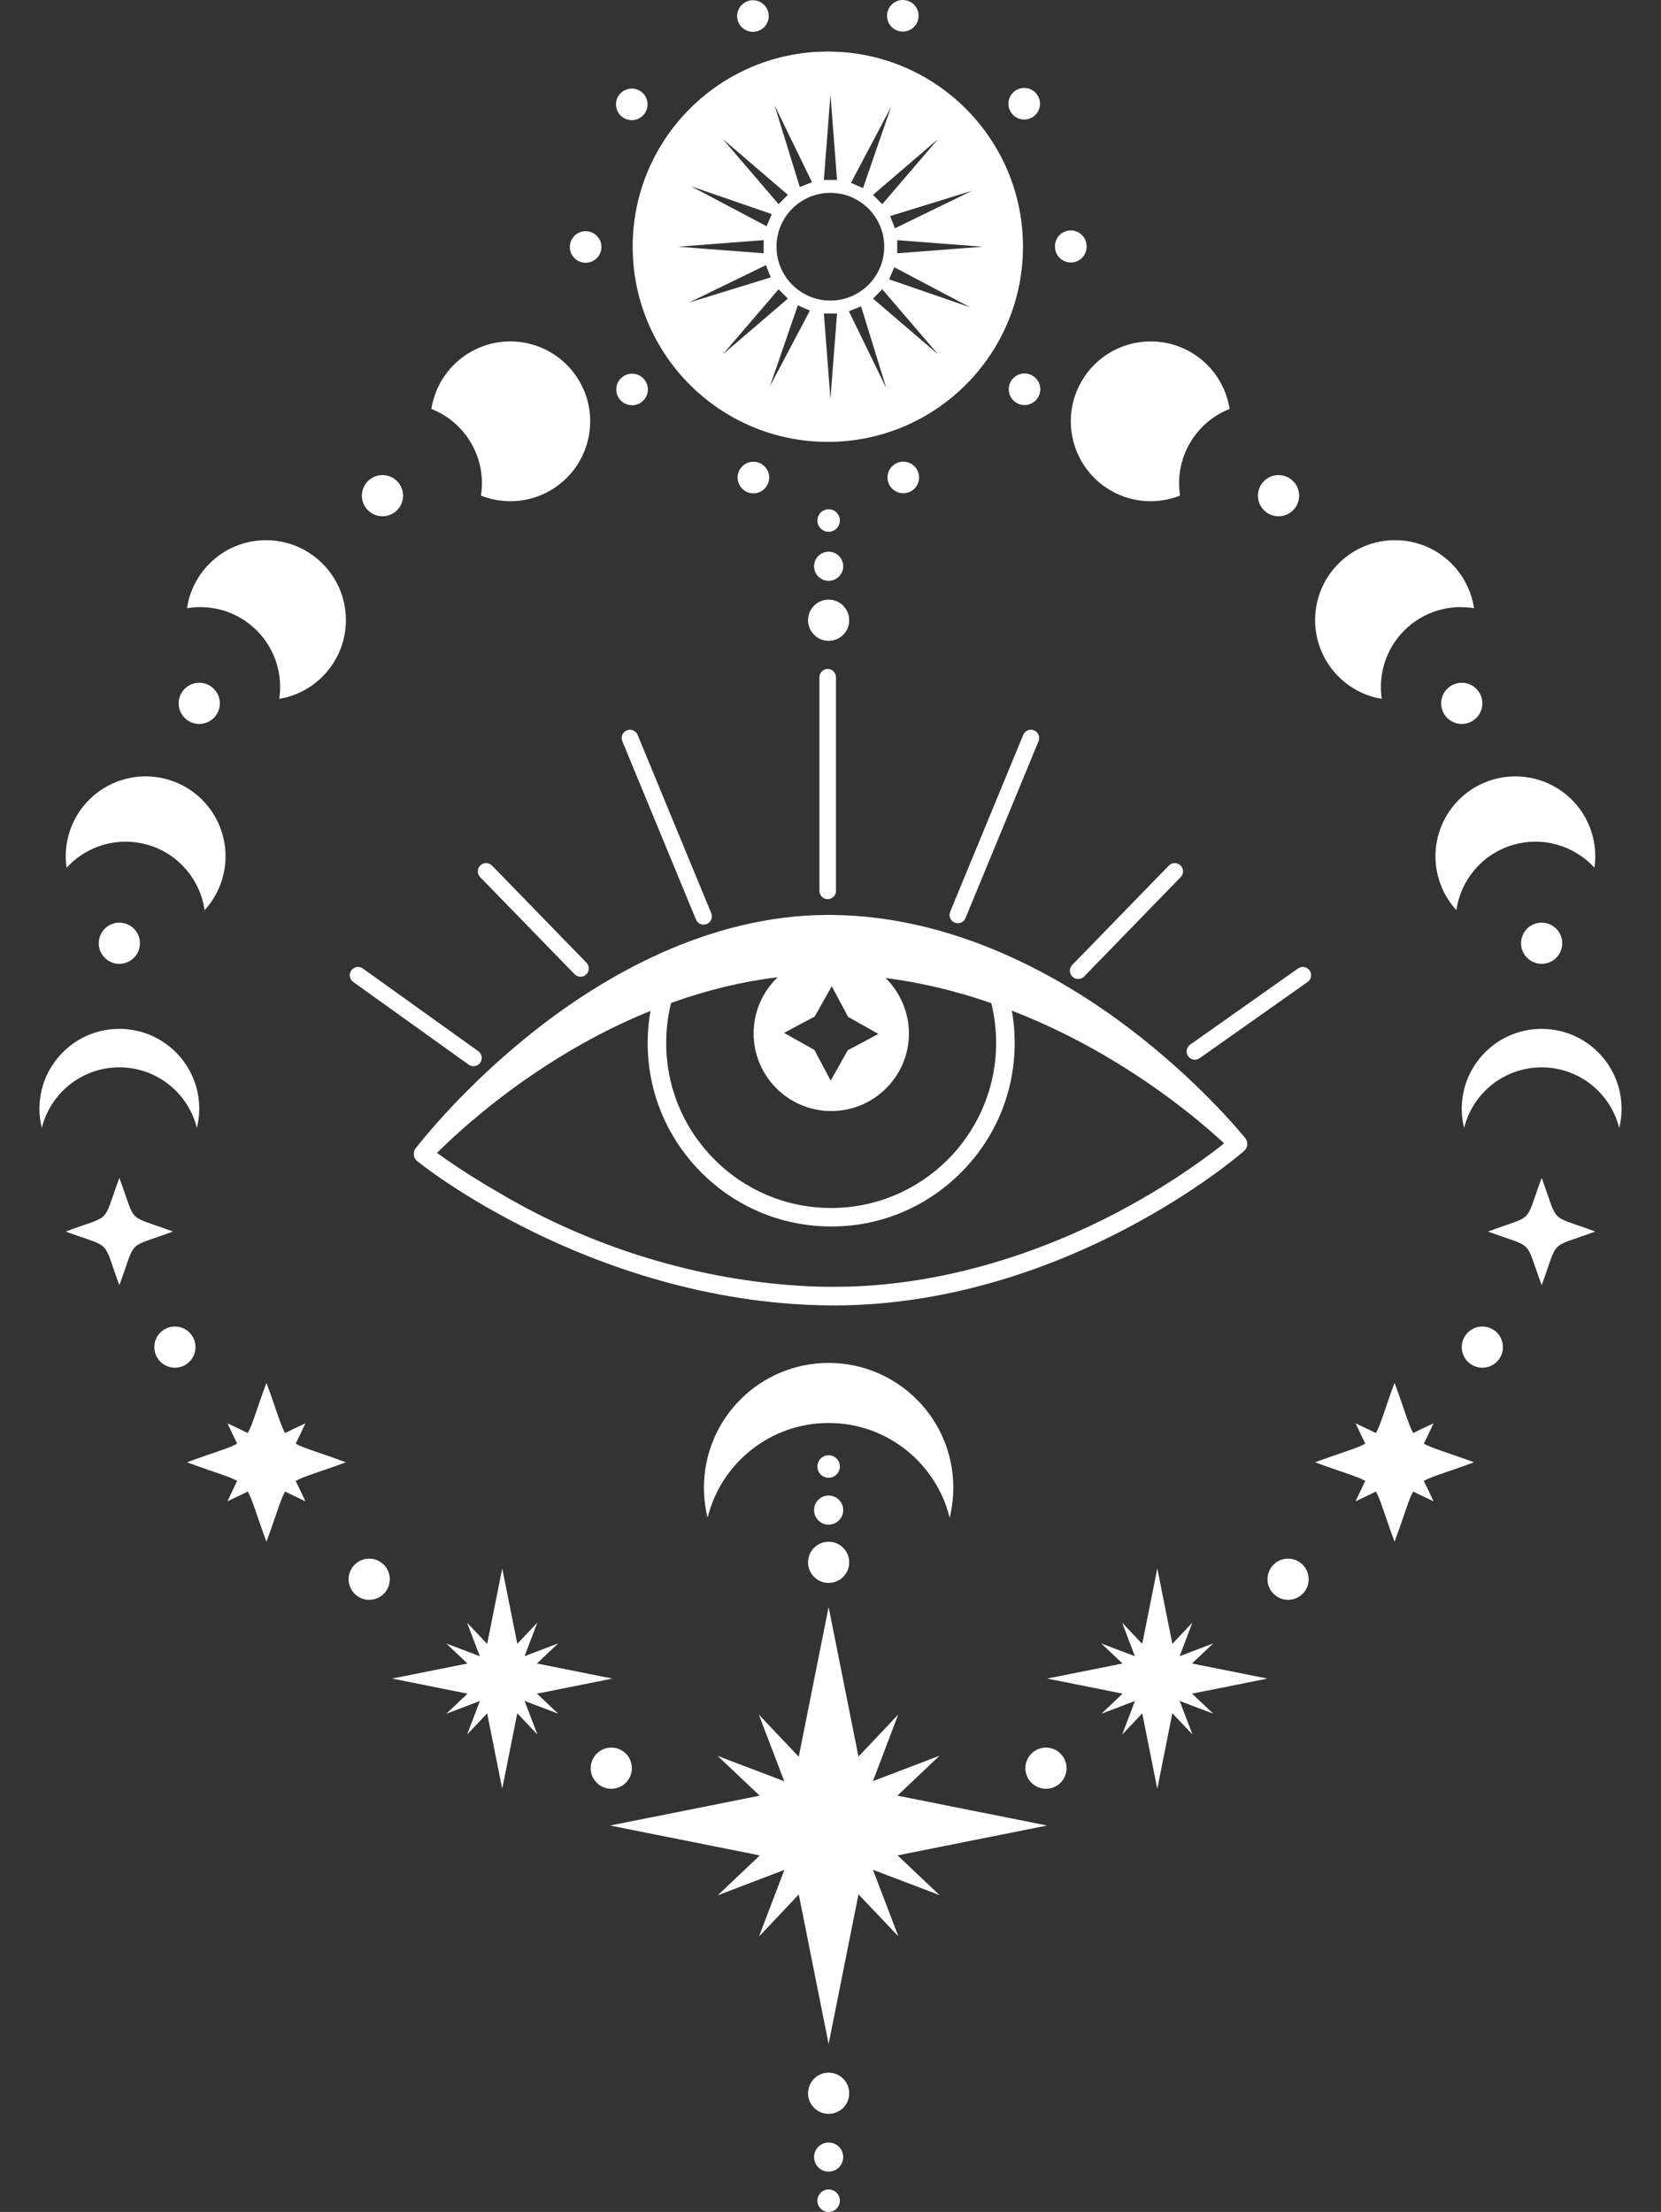 <?xml version="1.0" encoding="utf-8"?>
<!-- Generator: Adobe Illustrator 24.0.2, SVG Export Plug-In . SVG Version: 6.00 Build 0)  -->
<svg version="1.1" id="Слой_1" xmlns="http://www.w3.org/2000/svg" xmlns:xlink="http://www.w3.org/1999/xlink" x="0px" y="0px"
	 viewBox="0 0 1502 2000" style="enable-background:new 0 0 1502 2000;" xml:space="preserve">
<rect x="0" y="0" width="1502" height="2000" fill="#333333" stroke="none"/>
<style type="text/css">
	.st0{fill:#FFFFFF;}
</style>
<path class="st0" d="M1183.39,1427.93c0,10.28-8.34,18.62-18.62,18.62c-10.28,0-18.62-8.34-18.62-18.62s8.34-18.62,18.62-18.62
	C1175.05,1409.31,1183.39,1417.64,1183.39,1427.93z M945.85,1580.16c-10.28,0-18.62,8.34-18.62,18.62s8.34,18.62,18.62,18.62
	c10.28,0,18.62-8.34,18.62-18.62S956.13,1580.16,945.85,1580.16z M571.39,1598.78c0-10.28-8.34-18.62-18.62-18.62
	c-10.28,0-18.62,8.34-18.62,18.62s8.34,18.62,18.62,18.62C563.05,1617.4,571.39,1609.06,571.39,1598.78z M1340.45,1199.43
	c-10.28,0-18.62,8.34-18.62,18.62s8.34,18.62,18.62,18.62s18.62-8.34,18.62-18.62S1350.73,1199.43,1340.45,1199.43z M730.69,1412.65
	c0,10.28,8.34,18.62,18.62,18.62s18.62-8.34,18.62-18.62s-8.34-18.62-18.62-18.62S730.69,1402.36,730.69,1412.65z M749.31,1874.09
	c-10.28,0-18.62,8.34-18.62,18.62s8.34,18.62,18.62,18.62s18.62-8.34,18.62-18.62S759.59,1874.09,749.31,1874.09z M749.31,1937.25
	c-7.27,0-13.17,5.89-13.17,13.17c0,7.27,5.9,13.17,13.17,13.17s13.17-5.9,13.17-13.17C762.48,1943.14,756.58,1937.25,749.31,1937.25
	z M749.31,1979.66c-5.62,0-10.17,4.55-10.17,10.17s4.55,10.17,10.17,10.17c5.62,0,10.17-4.55,10.17-10.17
	S754.93,1979.66,749.31,1979.66z M749.31,1378.57c7.27,0,13.17-5.89,13.17-13.17c0-7.27-5.89-13.17-13.17-13.17
	s-13.17,5.89-13.17,13.17C736.14,1372.68,742.04,1378.57,749.31,1378.57z M749.31,1336.17c5.62,0,10.17-4.55,10.17-10.17
	c0-5.62-4.55-10.17-10.17-10.17c-5.62,0-10.17,4.55-10.17,10.17C739.14,1331.61,743.69,1336.17,749.31,1336.17z M730.69,560.81
	c0,10.28,8.34,18.62,18.62,18.62s18.62-8.34,18.62-18.62c0-10.28-8.34-18.62-18.62-18.62S730.69,550.53,730.69,560.81z
	 M749.31,525.19c7.27,0,13.17-5.9,13.17-13.17c0-7.27-5.89-13.17-13.17-13.17s-13.17,5.9-13.17,13.17
	C736.14,519.3,742.04,525.19,749.31,525.19z M749.31,480.82c5.62,0,10.17-4.55,10.17-10.17c0-5.62-4.55-10.17-10.17-10.17
	c-5.62,0-10.17,4.55-10.17,10.17C739.14,476.26,743.69,480.82,749.31,480.82z M1004.7,443.68c19.81,11.32,42.71,12.23,62.4,4.46
	c-2.47-15.66,0.16-32.23,8.64-47.06c8.48-14.83,21.43-25.5,36.18-31.32c-3.3-20.91-15.69-40.19-35.5-51.52
	c-34.64-19.8-78.78-7.78-98.58,26.86C958.03,379.73,970.06,423.87,1004.7,443.68z M1249.5,631.91c-3.3-22.1,3.64-45.41,20.79-62.27
	c17.15-16.86,40.58-23.4,62.62-19.71c-2.18-14.56-8.8-28.6-19.91-39.9c-27.97-28.46-73.71-28.85-102.17-0.88
	s-28.85,73.71-0.88,102.17C1221.06,622.62,1234.97,629.48,1249.5,631.91z M1301.25,795.47c3.25,10.57,8.71,19.84,15.7,27.49
	c3.89-26.77,22.71-50.25,50.28-58.72c27.57-8.48,56.33,0.38,74.59,20.34c1.49-10.26,0.79-21-2.45-31.56
	c-11.72-38.14-52.15-59.56-90.29-47.83C1310.94,716.91,1289.52,757.33,1301.25,795.47z M1394.08,930.29
	c-39.9,0-72.25,32.35-72.25,72.25c0,6,0.74,11.82,2.12,17.4c7.79-31.5,36.22-54.85,70.13-54.85c33.9,0,62.34,23.36,70.13,54.85
	c1.38-5.57,2.12-11.4,2.12-17.4C1466.33,962.64,1433.98,930.29,1394.08,930.29z M858.75,1372.25c2.15-8.7,3.31-17.79,3.31-27.15
	c0-62.27-50.48-112.75-112.75-112.75c-62.27,0-112.75,50.48-112.75,112.75c0,9.36,1.16,18.45,3.31,27.15
	c12.15-49.15,56.53-85.6,109.44-85.6C802.22,1286.64,846.6,1323.09,858.75,1372.25z M426.26,401.07
	c8.48,14.83,11.11,31.4,8.64,47.06c19.69,7.77,42.6,6.87,62.4-4.46c34.64-19.8,46.67-63.94,26.86-98.58
	c-19.8-34.64-63.94-46.67-98.58-26.86c-19.81,11.33-32.2,30.61-35.5,51.52C404.83,375.57,417.78,386.24,426.26,401.07z
	 M231.72,569.64c17.15,16.86,24.09,40.17,20.79,62.27c14.52-2.43,28.44-9.29,39.55-20.59c27.97-28.46,27.58-74.2-0.88-102.17
	c-28.46-27.97-74.2-27.58-102.17,0.88c-11.11,11.3-17.73,25.34-19.91,39.9C191.13,546.24,214.56,552.78,231.72,569.64z
	 M134.77,764.24c27.57,8.48,46.4,31.96,50.28,58.72c6.99-7.65,12.45-16.93,15.7-27.49c11.72-38.14-9.69-78.56-47.83-90.29
	c-38.14-11.72-78.56,9.69-90.29,47.83c-3.25,10.57-3.94,21.31-2.45,31.56C78.43,764.62,107.2,755.76,134.77,764.24z M178.05,1019.93
	c1.38-5.57,2.12-11.4,2.12-17.4c0-39.9-32.35-72.25-72.25-72.25s-72.25,32.35-72.25,72.25c0,6,0.74,11.82,2.12,17.4
	c7.79-31.5,36.22-54.85,70.13-54.85S170.26,988.44,178.05,1019.93z M926.19,108.09c2.93,0,5.87-0.89,8.41-2.75
	c6.37-4.66,7.77-13.59,3.11-19.96c-4.66-6.37-13.59-7.77-19.96-3.11c-6.35,4.64-7.75,13.59-3.11,19.96
	C917.44,106.05,921.78,108.09,926.19,108.09z M563.16,340.63c-6.37,4.64-7.78,13.57-3.12,19.94c2.79,3.84,7.14,5.87,11.55,5.87
	c2.91,0,5.85-0.89,8.39-2.75c6.39-4.64,7.78-13.57,3.14-19.94C578.46,337.38,569.53,335.97,563.16,340.63z M681.27,446.09
	c6.03,0,11.62-3.86,13.59-9.89c2.43-7.5-1.68-15.55-9.19-18c-7.5-2.43-15.55,1.7-17.98,9.19c-2.43,7.5,1.68,15.55,9.18,17.98
	C678.33,445.86,679.81,446.09,681.27,446.09z M816.83,446.02c1.46,0,2.94-0.23,4.41-0.7c7.52-2.45,11.6-10.52,9.18-18.01
	c-2.45-7.5-10.5-11.6-18-9.16c-7.52,2.43-11.6,10.5-9.18,18C805.2,442.18,810.81,446.02,816.83,446.02z M968.3,237.36
	c7.89,0,14.28-6.39,14.28-14.28c0-0.07,0-0.16,0-0.23c0-0.09,0-0.18,0-0.27c-0.02-7.89-6.43-14.26-14.32-14.25
	c-7.89,0.02-14.26,6.43-14.25,14.3c0,0.13,0,0.23,0,0.36c0,0.03,0,0.05,0,0.09C954.02,230.97,960.41,237.36,968.3,237.36z
	 M934.85,340.44c-6.37-4.64-15.32-3.23-19.94,3.14c-4.64,6.37-3.23,15.32,3.14,19.94c2.53,1.86,5.48,2.75,8.39,2.75
	c4.41,0,8.77-2.05,11.55-5.89c0.02,0,0.02,0,0.02,0C942.63,354,941.22,345.06,934.85,340.44z M529.6,237.59
	c7.89,0,14.28-6.41,14.26-14.3c0-7.89-6.41-14.26-14.3-14.26c-7.87,0.02-14.26,6.41-14.26,14.3
	C515.32,231.22,521.71,237.61,529.6,237.59z M562.91,105.93c2.53,1.84,5.46,2.71,8.37,2.71c4.43,0,8.78-2.04,11.57-5.89
	c4.64-6.39,3.21-15.32-3.16-19.94c-6.39-4.64-15.32-3.21-19.96,3.16C555.11,92.36,556.52,101.29,562.91,105.93z M812,27.88
	c1.46,0.46,2.94,0.7,4.39,0.7c6.03,0,11.64-3.86,13.58-9.89c2.43-7.52-1.69-15.57-9.19-18c-0.02,0-0.02,0-0.02,0
	c-7.5-2.41-15.55,1.7-17.96,9.21C800.38,17.4,804.51,25.45,812,27.88z M680.83,28.79c1.48,0,2.96-0.23,4.45-0.71
	c7.5-2.45,11.59-10.52,9.14-18.01c-2.45-7.5-10.51-11.59-18.01-9.14c-7.5,2.45-11.59,10.52-9.14,18.01
	C669.22,24.95,674.81,28.79,680.83,28.79z M1287.5,1305.34c2.28-4.67,5.22-10.56,8.82-18.41c-7.85,3.6-13.74,6.54-18.41,8.82
	c-4.37-7.79-7.65-20.59-16.85-45.41c-9.19,24.82-12.47,37.62-16.85,45.41c-4.67-2.28-10.56-5.22-18.41-8.82
	c3.6,7.85,6.54,13.74,8.82,18.41c-7.79,4.37-20.59,7.65-45.41,16.85c24.82,9.19,37.62,12.47,45.41,16.85
	c-2.28,4.67-5.22,10.56-8.82,18.41c7.85-3.61,13.74-6.54,18.41-8.82c4.37,7.79,7.65,20.59,16.85,45.41
	c9.19-24.82,12.47-37.62,16.85-45.41c4.67,2.28,10.56,5.22,18.41,8.82c-3.61-7.85-6.54-13.74-8.82-18.41
	c7.79-4.37,20.59-7.65,45.41-16.85C1308.08,1312.99,1295.28,1309.71,1287.5,1305.34z M1394.08,1065.04
	c-15.88,42.87-5.62,32.61-48.49,48.49c42.87,15.88,32.61,5.62,48.49,48.49c15.88-42.87,5.62-32.61,48.49-48.49
	C1399.7,1097.65,1409.96,1107.91,1394.08,1065.04z M267.37,1305.34c2.28-4.67,5.22-10.56,8.82-18.41
	c-7.85,3.6-13.74,6.54-18.41,8.82c-4.37-7.79-7.65-20.59-16.85-45.41c-9.19,24.82-12.47,37.62-16.85,45.41
	c-4.67-2.28-10.56-5.22-18.41-8.82c3.61,7.85,6.54,13.74,8.82,18.41c-7.79,4.37-20.59,7.65-45.41,16.85
	c24.82,9.19,37.62,12.47,45.41,16.85c-2.28,4.67-5.22,10.56-8.82,18.41c7.85-3.61,13.74-6.54,18.41-8.82
	c4.37,7.79,7.65,20.59,16.85,45.41c9.19-24.82,12.47-37.62,16.85-45.41c4.67,2.28,10.56,5.22,18.41,8.82
	c-3.6-7.85-6.54-13.74-8.82-18.41c7.79-4.37,20.59-7.65,45.41-16.85C287.96,1312.99,275.16,1309.71,267.37,1305.34z M107.92,1065.04
	c-15.88,42.87-5.62,32.61-48.49,48.49c42.87,15.88,32.61,5.62,48.49,48.49c15.88-42.87,5.62-32.61,48.49-48.49
	C113.54,1097.65,123.8,1107.91,107.92,1065.04z M811.51,1623.59l38.06-36.08l-60.22,22.99l22.9-60.25l-35.96,38.04l-26.99-135.24
	l-27.02,135.36l-36.08-38.06l22.99,60.22l-60.25-22.9l38.04,35.96l-135.24,26.99l135.36,27.02l-38.06,36.08l60.22-22.99l-22.9,60.25
	l35.95-38.04l26.99,135.24l27.02-135.36l36.08,38.06l-22.99-60.22l60.25,22.9l-38.04-35.95l135.24-26.99L811.51,1623.59z
	 M333.85,1409.31c-10.28,0-18.62,8.34-18.62,18.62s8.34,18.62,18.62,18.62c10.28,0,18.62-8.34,18.62-18.62
	S344.13,1409.31,333.85,1409.31z M176.79,1218.05c0-10.28-8.34-18.62-18.62-18.62c-10.28,0-18.62,8.34-18.62,18.62
	s8.34,18.62,18.62,18.62C168.45,1236.67,176.79,1228.33,176.79,1218.05z M89.3,852.87c0,10.28,8.34,18.62,18.62,18.62
	c10.28,0,18.62-8.34,18.62-18.62c0-10.28-8.34-18.62-18.62-18.62C97.64,834.25,89.3,842.59,89.3,852.87z M180.17,654.59
	c10.28,0,18.62-8.34,18.62-18.62c0-10.28-8.34-18.62-18.62-18.62c-10.28,0-18.62,8.34-18.62,18.62
	C161.55,646.25,169.89,654.59,180.17,654.59z M345.86,466.81c10.28,0,18.62-8.34,18.62-18.62c0-10.28-8.34-18.62-18.62-18.62
	s-18.62,8.34-18.62,18.62C327.24,458.47,335.58,466.81,345.86,466.81z M1375.46,852.87c0,10.28,8.34,18.62,18.62,18.62
	c10.28,0,18.62-8.34,18.62-18.62c0-10.28-8.34-18.62-18.62-18.62C1383.8,834.25,1375.46,842.59,1375.46,852.87z M1303.21,635.97
	c0,10.28,8.34,18.62,18.62,18.62s18.62-8.34,18.62-18.62c0-10.28-8.34-18.62-18.62-18.62S1303.21,625.68,1303.21,635.97z
	 M1156.14,466.81c10.28,0,18.62-8.34,18.62-18.62c0-10.28-8.34-18.62-18.62-18.62s-18.62,8.34-18.62,18.62
	C1137.52,458.47,1145.86,466.81,1156.14,466.81z M1077.88,1504.13l19.2-18.2l-30.37,11.59l11.55-30.39l-18.13,19.19l-13.61-68.21
	l-13.63,68.27l-18.2-19.2l11.59,30.37l-30.39-11.55l19.19,18.13l-68.21,13.61l68.27,13.63l-19.2,18.2l30.37-11.59l-11.55,30.39
	l18.13-19.19l13.61,68.21l13.63-68.27l18.2,19.2l-11.59-30.37l30.39,11.55l-19.19-18.13l68.21-13.61L1077.88,1504.13z
	 M485.58,1531.37l68.21-13.61l-68.27-13.63l19.2-18.2l-30.37,11.59l11.55-30.39l-18.13,19.19l-13.61-68.21l-13.63,68.27l-18.2-19.2
	l11.59,30.37l-30.39-11.55l19.19,18.13l-68.21,13.61l68.27,13.63l-19.2,18.2l30.37-11.59l-11.55,30.39l18.13-19.19l13.61,68.21
	l13.63-68.27l18.2,19.2l-11.59-30.37l30.39,11.55L485.58,1531.37z M1017.34,1111.42c-60.31,31.61-154.57,68.94-263.15,68.94
	c-1.72,0-3.43-0.01-5.16-0.03c-110.66-1.21-205.72-36.57-265.98-66.03c-67.41-32.9-105.43-64.17-105.8-64.48
	c-0.31-0.24-0.83-0.65-1.28-1.24l-0.26-0.41c-0.16-0.23-0.28-0.42-0.39-0.62c-0.35-0.51-0.58-1.12-0.78-1.62l-0.25-1.12
	c-0.05-0.3-0.08-0.53-0.11-0.81l-0.01-0.7c0.01-0.51,0.02-1.04,0.09-1.46l0.07-0.33c0.06-0.27,0.15-0.66,0.34-1.08
	c0.22-0.67,0.53-1.18,0.84-1.63c0.13-0.24,0.3-0.47,0.5-0.68c4.69-6.07,44.39-56.45,107.31-106.05
	c60.78-47.97,156.04-104.81,266.05-104.81c1.17,0,2.32,0.01,3.49,0.02c111.32,1.22,206.88,56.08,267.43,101.9
	c62.15,46.95,101.41,94.55,105.69,99.82c0.24,0.25,0.39,0.52,0.49,0.69c0.27,0.37,0.61,0.92,0.84,1.64c0.12,0.33,0.3,0.8,0.39,1.37
	c0.13,0.51,0.26,1.25,0.14,2.1c-0.01,0.47-0.09,1.03-0.18,1.42l-0.16,0.55c-0.11,0.37-0.22,0.73-0.39,1.11
	c-0.44,0.93-1.08,1.78-1.95,2.63C1123.48,1042.02,1084.24,1076.36,1017.34,1111.42z M709,933.91l27.41,15.4l14.79,27.76l15.39-27.43
	l27.76-14.79l-27.43-15.39l-14.79-27.76l-15.39,27.43L709,933.91z M602.43,941.43c-0.43,39.79,14.69,77.4,42.6,105.92
	c27.9,28.52,65.18,44.47,104.97,44.9c0.55,0.01,1.11,0.01,1.65,0.01c81.48,0.01,148.21-65.85,149.1-147.57
	c0.14-13-1.32-25.66-4.36-37.67c-31.98-11.09-64.08-18.73-95.52-22.71c13.47,13.29,21.26,31.9,21.05,50.83
	c-0.2,18.73-7.71,36.27-21.13,49.41c-13.42,13.13-31.13,20.23-49.84,20.05c-18.73-0.2-36.27-7.71-49.41-21.13
	c-13.13-13.42-20.25-31.13-20.05-49.86c0.21-19.06,8.07-36.98,21.75-49.99c-31.86,3.82-64.25,11.63-96.38,23.25
	C604.05,917.9,602.56,929.53,602.43,941.43z M1009.3,1096.76c19.93-10.47,39.76-22.2,58.94-34.87c0.47-0.33,1.01-0.69,1.55-1.06
	l0.19-0.13c0.52-0.35,1.03-0.7,1.55-1.07c7.9-5.31,15.53-10.7,22.71-16.04c1.49-1.05,2.72-2.03,3.63-2.77l0.09-0.07
	c3.61-2.69,6.61-5.04,8.99-6.94c-13.71-12.79-47.76-42.65-96.54-72.52c-30.79-18.91-62.89-34.88-95.46-47.5
	c1.84,10.1,2.72,20.54,2.6,31.06c-0.48,44.25-18.22,85.71-49.93,116.74c-31.72,31.03-73.56,47.94-117.8,47.37
	c-44.26-0.48-85.72-18.22-116.76-49.93c-31.04-31.72-47.86-73.55-47.38-117.8c0.1-9.12,0.95-18.26,2.54-27.21
	c-32.23,13.07-64.19,29.85-95.05,49.93c-49.32,32.02-84.04,64.55-97.99,78.46c8.55,6.25,24.8,17.59,46.97,30.68
	c1.13,0.67,2.28,1.34,3.44,2.02c1.35,0.78,2.56,1.49,3.78,2.21c84.31,50.44,183.02,80.9,281.2,85.68c0.09,0,0.19,0.01,0.28,0.01
	c6.34,0.34,12.57,0.45,18.37,0.51C856.21,1164.65,949.73,1127.87,1009.3,1096.76z M741,612.33v193.2c0,4.13,3.36,7.48,7.48,7.48
	s7.48-3.36,7.48-7.48v-193.2c0-4.13-3.36-7.48-7.48-7.48S741,608.21,741,612.33z M1179.41,874.39c-1.97-0.34-3.95,0.11-5.59,1.26
	l-97.61,68.91c-1.63,1.15-2.72,2.87-3.06,4.84c-0.34,1.97,0.11,3.95,1.26,5.59c1.4,1.98,3.69,3.17,6.12,3.17
	c1.55,0,3.04-0.47,4.31-1.37l97.61-68.91c1.63-1.15,2.72-2.87,3.06-4.84c0.34-1.97-0.11-3.95-1.26-5.58
	C1183.1,875.82,1181.38,874.73,1179.41,874.39z M863.29,834.21c0.92,0.38,1.88,0.57,2.85,0.57c3.04,0,5.76-1.82,6.92-4.63l66.08-160
	c0.76-1.85,0.76-3.88-0.01-5.73c-0.77-1.85-2.21-3.28-4.06-4.05c-3.81-1.57-8.19,0.25-9.77,4.06l-66.08,160
	C857.65,828.25,859.47,832.63,863.29,834.21L863.29,834.21z M1056.94,782.66l-87.36,89.85c-2.88,2.96-2.81,7.71,0.15,10.58
	c1.4,1.37,3.26,2.12,5.22,2.12c2.04,0,3.94-0.8,5.37-2.26l87.35-89.85c1.39-1.43,2.15-3.32,2.12-5.32c-0.03-2-0.83-3.87-2.27-5.26
	C1064.57,779.64,1059.82,779.71,1056.94,782.66z M319.38,887.85l104.42,74.79c1.28,0.92,2.78,1.4,4.35,1.4
	c2.41,0,4.69-1.17,6.09-3.12c1.16-1.62,1.63-3.61,1.3-5.58c-0.33-1.97-1.4-3.7-3.03-4.86L328.1,875.68
	c-1.62-1.17-3.61-1.62-5.58-1.3c-1.97,0.33-3.7,1.4-4.86,3.03c-1.16,1.62-1.63,3.61-1.3,5.58
	C316.69,884.96,317.76,886.69,319.38,887.85z M572.53,660.39c-1.85-0.77-3.88-0.77-5.72,0c-1.85,0.76-3.29,2.2-4.06,4.04
	c-0.77,1.84-0.77,3.88-0.01,5.73l66.6,161.26c1.16,2.81,3.88,4.63,6.92,4.63c0.98,0,1.94-0.19,2.85-0.57
	c1.85-0.76,3.29-2.2,4.05-4.04c0.77-1.85,0.77-3.88,0.01-5.73l-66.6-161.26C575.82,662.59,574.38,661.15,572.53,660.39z
	 M530.16,881.04c1.43-1.39,2.24-3.26,2.27-5.26c0.03-2-0.72-3.89-2.12-5.32l-85.37-87.8c-2.88-2.96-7.62-3.02-10.58-0.15
	c-1.43,1.39-2.24,3.26-2.27,5.26c-0.03,2,0.72,3.89,2.12,5.32l85.37,87.8c1.42,1.46,3.32,2.26,5.36,2.26
	C526.91,883.16,528.76,882.41,530.16,881.04z M572.11,223.08c0-97.46,79.01-176.47,176.47-176.47
	c97.46,0,176.47,79.01,176.47,176.47s-79.01,176.47-176.47,176.47C651.12,399.55,572.11,320.54,572.11,223.08z M659.97,262.21
	l37-11.42l-2.18-5.53l-2.18-5.53l-34.82,16.95l-34.82,16.95L659.97,262.21z M683.05,295.18l29.4-25.2l-4.2-4.2l-4.2-4.2l-25.2,29.4
	l-25.2,29.4L683.05,295.18z M750.88,271.78c26.9,0,48.7-21.81,48.7-48.7s-21.81-48.7-48.7-48.7c-26.9,0-48.7,21.8-48.7,48.7
	S723.99,271.78,750.88,271.78z M732.38,280.84l-5.46-2.37l-5.46-2.37l-12.63,36.61l-12.63,36.61l18.09-34.24L732.38,280.84z
	 M756.89,283.46h-5.95H745l2.97,38.61l2.97,38.61l2.97-38.61L756.89,283.46z M801.5,351.05l-11.42-37l-11.42-37l-5.53,2.18
	l-5.53,2.19l16.95,34.82L801.5,351.05z M848.24,320.37l-25.2-29.4l-25.2-29.4l-4.2,4.2l-4.2,4.2l29.4,25.2L848.24,320.37z
	 M877.18,277.82l-34.24-18.09l-34.24-18.09l-2.37,5.46l-2.37,5.46l36.61,12.63L877.18,277.82z M888.54,223.08l-38.61-2.97
	l-38.61-2.97v5.95v5.95l38.61-2.97L888.54,223.08z M841.91,183.94l-37,11.42l2.18,5.53l2.18,5.53l34.82-16.95l34.82-16.95
	L841.91,183.94z M818.83,150.98l-29.4,25.2l4.2,4.2l4.2,4.21l25.2-29.4l25.2-29.4L818.83,150.98z M769.51,165.32l5.46,2.36
	l5.46,2.37l12.63-36.61l12.63-36.61l-18.09,34.24L769.51,165.32z M745,162.7h5.95h5.95l-2.97-38.61l-2.97-38.61l-2.97,38.61
	L745,162.7z M700.38,95.11l11.42,37l11.42,37l5.53-2.18l5.53-2.18l-16.95-34.82L700.38,95.11z M653.65,125.78l25.2,29.4l25.2,29.4
	l4.2-4.21l4.2-4.2l-29.4-25.2L653.65,125.78z M624.7,168.34l34.24,18.09l34.24,18.09l2.37-5.46l2.37-5.46l-36.61-12.63L624.7,168.34
	z M613.34,223.08l38.61,2.97l38.61,2.97v-5.95v-5.95l-38.61,2.97L613.34,223.08z"/>
</svg>
